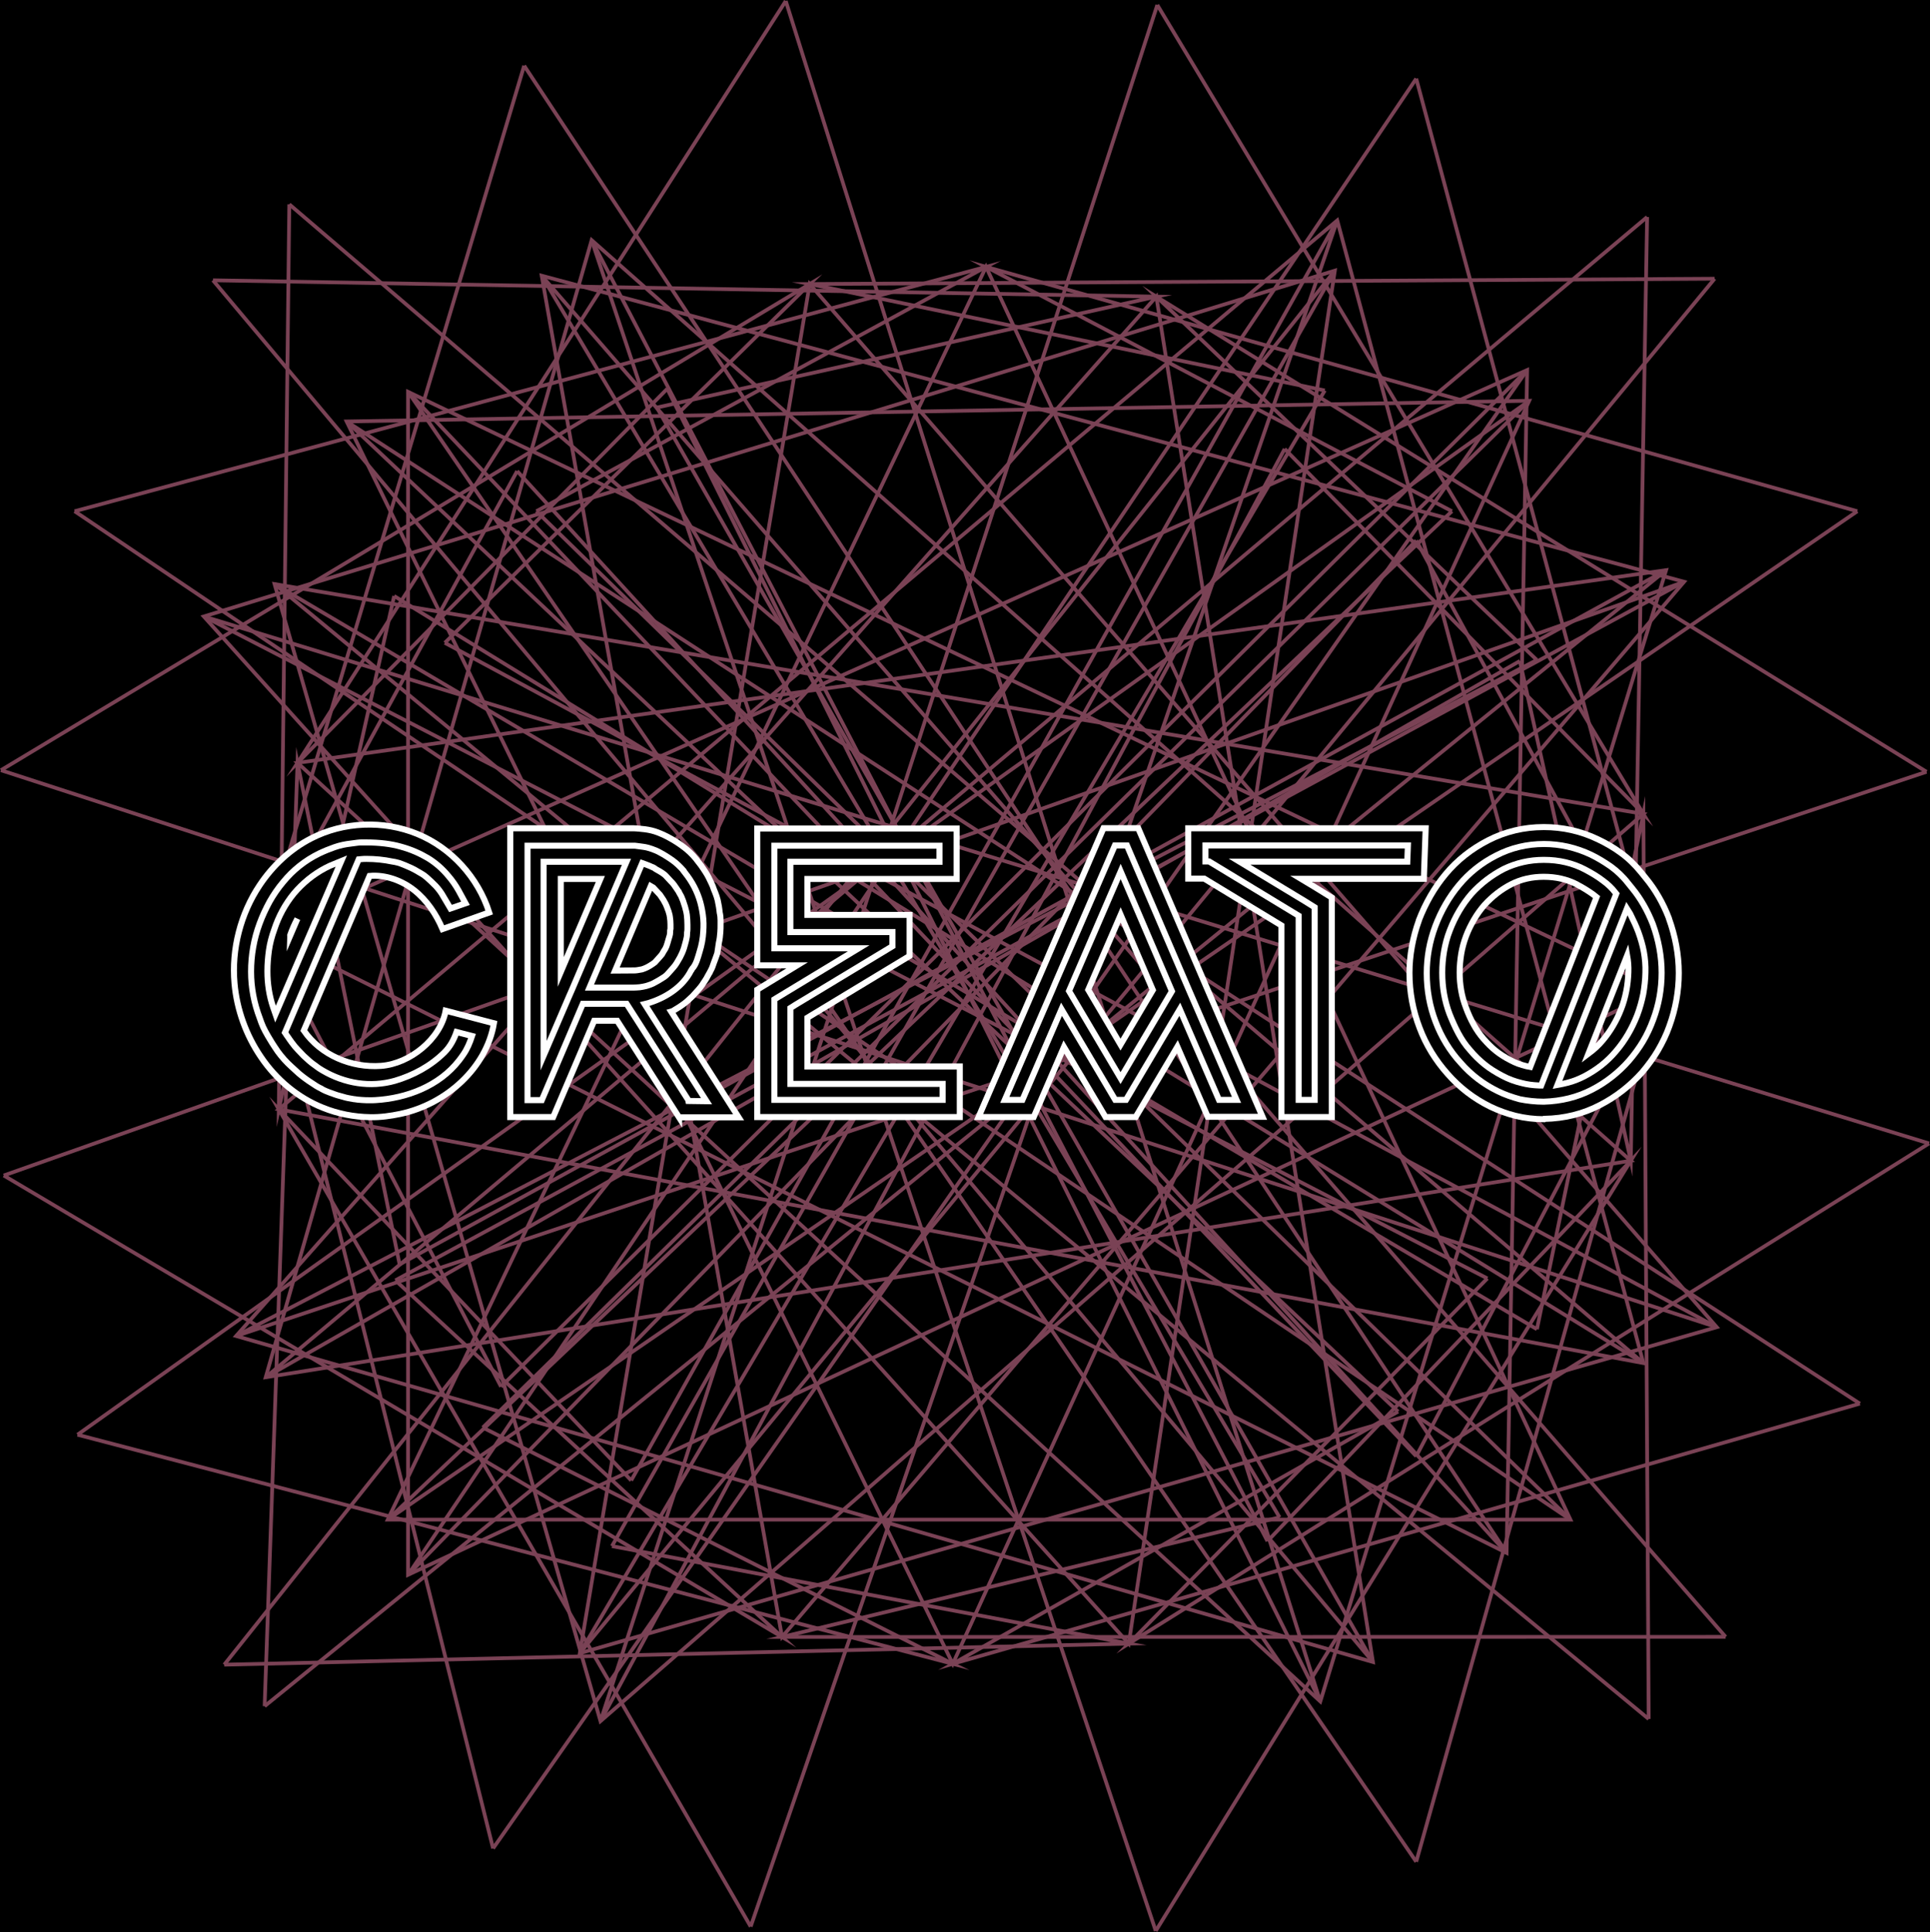 <?xml version="1.0" encoding="utf-8"?>
<!-- Generator: Adobe Illustrator 18.0.0, SVG Export Plug-In . SVG Version: 6.00 Build 0)  -->
<!DOCTYPE svg PUBLIC "-//W3C//DTD SVG 1.1//EN" "http://www.w3.org/Graphics/SVG/1.1/DTD/svg11.dtd">
<svg version="1.1" id="Слой_1" xmlns="http://www.w3.org/2000/svg" xmlns:xlink="http://www.w3.org/1999/xlink" x="0px" y="0px"
	 width="1595.8px" height="1597.1px" viewBox="-210.9 -136.6 1595.8 1597.1" enable-background="new -210.9 -136.6 1595.8 1597.1"
	 xml:space="preserve">
<rect x="-210.9" y="-136.6" width="1595.8" height="1597.1" fill="#808080" stroke="none"/>
<rect x="-208.2" y="-134.6" stroke="#000000" stroke-width="6" stroke-miterlimit="10" width="1592.7" height="1592.9"/>
<path fill="none" stroke="#000000" stroke-width="3" stroke-miterlimit="10" d="M-47.4,1119.6"/>
<path fill="none" stroke="#683E48" stroke-width="3.086" stroke-miterlimit="10" d="M-87.5,363.2"/>
<path fill="none" stroke="#683E48" stroke-width="3.086" stroke-miterlimit="10" d="M-87.5,363.2"/>
<path fill="none" stroke="#683E48" stroke-width="3.086" stroke-miterlimit="10" d="M151.3,1172.7"/>
<path fill="none" stroke="#683E48" stroke-width="3.086" stroke-miterlimit="10" d="M596,1238.5"/>
<path fill="none" stroke="#683E48" stroke-width="3.086" stroke-miterlimit="10" d="M7.6,653.5"/>
<path fill="none" stroke="#683E48" stroke-width="3.086" stroke-miterlimit="10" d="M203.4,1009.7"/>
<g>
	<g>
		<path fill="none" stroke="#7A4255" stroke-width="3.086" stroke-miterlimit="10" d="M-149.2,608.1"/>
		<path fill="none" stroke="#7A4255" stroke-width="3.086" stroke-miterlimit="10" d="M1319.8,600.6"/>
		<path fill="none" stroke="#7A4255" stroke-width="3.086" stroke-miterlimit="10" d="M-87.5,363.2"/>
		<path fill="none" stroke="#7A4255" stroke-width="3.086" stroke-miterlimit="10" d="M1270.3,363.2"/>
		<path fill="none" stroke="#7A4255" stroke-width="3.086" stroke-miterlimit="10" d="M1270.3,363.2"/>
		<path fill="none" stroke="#7A4255" stroke-width="3.086" stroke-miterlimit="10" d="M577.4,1116"/>
		<path fill="none" stroke="#7A4255" stroke-width="3.086" stroke-miterlimit="10" d="M-87.5,363.2"/>
	</g>
	<path fill="none" stroke="#7A4255" stroke-width="3.086" stroke-miterlimit="10" d="M585.3,84"/>
	<path fill="none" stroke="#7A4255" stroke-width="3.086" stroke-miterlimit="10" d="M1270.3,363.2"/>
	<path fill="none" stroke="#7A4255" stroke-width="2.057" stroke-miterlimit="10" d="M1270.3,355.8"/>
	<path fill="none" stroke="#7A4255" stroke-width="3.086" stroke-miterlimit="10" d="M232.6,286"/>
	<path fill="none" stroke="#7A4255" stroke-width="3.086" stroke-miterlimit="10" d="M989.6,286"/>
	<g>
		<polygon fill="none" stroke="#7A4255" stroke-width="3.086" stroke-miterlimit="10" points="604.4,1119.6 1087.6,1119.6 
			604.4,84 109.7,1119.6 		"/>
		<path fill="none" stroke="#7A4255" stroke-width="3.086" stroke-miterlimit="10" d="M1324.8,286L109.7,1119.6"/>
		<polyline fill="none" stroke="#7A4255" stroke-width="3.086" stroke-miterlimit="10" points="232.6,286 1087.6,1119.6 
			-149.2,286 		"/>
		<line fill="none" stroke="#7A4255" stroke-width="3.086" stroke-miterlimit="10" x1="109.7" y1="1119.6" x2="989.6" y2="286"/>
		<polyline fill="none" stroke="#7A4255" stroke-width="3.086" stroke-miterlimit="10" points="-149.2,286 604.4,84 232.6,286 		
			"/>
		<polyline fill="none" stroke="#7A4255" stroke-width="3.086" stroke-miterlimit="10" points="989.6,286 604.4,84 1324.8,286 		
			"/>
	</g>
	<g>
		<polygon fill="none" stroke="#7A4255" stroke-width="3.086" stroke-miterlimit="10" points="744.1,1093.7 1208.6,960.5 
			458.6,98.2 268.5,1230 		"/>
		<path fill="none" stroke="#7A4255" stroke-width="3.086" stroke-miterlimit="10" d="M1206.8,93.8L268.5,1230"/>
		<polyline fill="none" stroke="#7A4255" stroke-width="3.086" stroke-miterlimit="10" points="156.9,394.8 1208.6,960.5 
			-210.1,500.1 		"/>
		<line fill="none" stroke="#7A4255" stroke-width="3.086" stroke-miterlimit="10" x1="268.5" y1="1230" x2="884.5" y2="186.2"/>
		<polyline fill="none" stroke="#7A4255" stroke-width="3.086" stroke-miterlimit="10" points="-210.1,500.1 458.6,98.2 
			156.9,394.8 		"/>
		<polyline fill="none" stroke="#7A4255" stroke-width="3.086" stroke-miterlimit="10" points="884.5,186.2 458.6,98.2 
			1206.8,93.8 		"/>
	</g>
	<g>
		<polygon fill="none" stroke="#7A4255" stroke-width="3.086" stroke-miterlimit="10" points="459.8,1104.1 924.3,1237.3 
			745.2,108.6 -15.7,967.8 		"/>
		<path fill="none" stroke="#7A4255" stroke-width="3.086" stroke-miterlimit="10" d="M1382,501.4L-15.7,967.8"/>
		<polyline fill="none" stroke="#7A4255" stroke-width="3.086" stroke-miterlimit="10" points="332.2,200.3 924.3,1237.3 
			-34.8,95.1 		"/>
		<line fill="none" stroke="#7A4255" stroke-width="3.086" stroke-miterlimit="10" x1="-15.7" y1="967.8" x2="1059.8" y2="409"/>
		<polyline fill="none" stroke="#7A4255" stroke-width="3.086" stroke-miterlimit="10" points="-34.8,95.1 745.2,108.6 
			332.2,200.3 		"/>
		<polyline fill="none" stroke="#7A4255" stroke-width="3.086" stroke-miterlimit="10" points="1059.8,409 745.2,108.6 1382,501.4 
					"/>
	</g>
	<g>
		<polygon fill="none" stroke="#7A4255" stroke-width="3.086" stroke-miterlimit="10" points="558.9,203.4 75.7,211.8 
			576.9,1238.8 1053.5,194.7 		"/>
		<path fill="none" stroke="#7A4255" stroke-width="3.086" stroke-miterlimit="10" d="M-146.8,1049.4l1200.3-854.7"/>
		<polyline fill="none" stroke="#7A4255" stroke-width="3.086" stroke-miterlimit="10" points="945.1,1030.3 75.7,211.8 
			1326.9,1023.7 		"/>
		
			<line fill="none" stroke="#7A4255" stroke-width="3.086" stroke-miterlimit="10" x1="1053.5" y1="194.7" x2="188.3" y2="1043.5"/>
		<polyline fill="none" stroke="#7A4255" stroke-width="3.086" stroke-miterlimit="10" points="1326.9,1023.7 576.9,1238.8 
			945.1,1030.3 		"/>
		<polyline fill="none" stroke="#7A4255" stroke-width="3.086" stroke-miterlimit="10" points="188.3,1043.5 576.9,1238.8 
			-146.8,1049.4 		"/>
	</g>
	<g>
		<polygon fill="none" stroke="#7A4255" stroke-width="3.086" stroke-miterlimit="10" points="419.7,231.7 -42.4,373 722.4,1222.1 
			892.8,87.1 		"/>
		<path fill="none" stroke="#7A4255" stroke-width="3.086" stroke-miterlimit="10" d="M-25.5,1239.5L892.8,87.1"/>
		<polyline fill="none" stroke="#7A4255" stroke-width="3.086" stroke-miterlimit="10" points="1018.9,920.2 -42.4,373 
			1384.1,808.6 		"/>
		<line fill="none" stroke="#7A4255" stroke-width="3.086" stroke-miterlimit="10" x1="892.8" y1="87.1" x2="295.1" y2="1141.5"/>
		<polyline fill="none" stroke="#7A4255" stroke-width="3.086" stroke-miterlimit="10" points="1384.1,808.6 722.4,1222.1 
			1018.9,920.2 		"/>
		<polyline fill="none" stroke="#7A4255" stroke-width="3.086" stroke-miterlimit="10" points="295.1,1141.5 722.4,1222.1 
			-25.5,1239.5 		"/>
	</g>
	<g>
		<polygon fill="none" stroke="#7A4255" stroke-width="3.086" stroke-miterlimit="10" points="703.7,216.3 237,91.3 435.7,1216.6 
			1181.6,344.3 		"/>
		<path fill="none" stroke="#7A4255" stroke-width="3.086" stroke-miterlimit="10" d="M-207.8,835.1l1389.4-490.7"/>
		<polyline fill="none" stroke="#7A4255" stroke-width="3.086" stroke-miterlimit="10" points="847.1,1117.7 237,91.3 
			1215.9,1216.5 		"/>
		<line fill="none" stroke="#7A4255" stroke-width="3.086" stroke-miterlimit="10" x1="1181.6" y1="344.3" x2="116" y2="921.8"/>
		<polyline fill="none" stroke="#7A4255" stroke-width="3.086" stroke-miterlimit="10" points="1215.9,1216.5 435.7,1216.6 
			847.1,1117.7 		"/>
		<polyline fill="none" stroke="#7A4255" stroke-width="3.086" stroke-miterlimit="10" points="116,921.8 435.7,1216.6 
			-207.8,835.1 		"/>
	</g>
	<path fill="none" stroke="#7A4255" stroke-width="3.086" stroke-miterlimit="10" d="M216.7,252.8"/>
	<g>
		<polygon fill="none" stroke="#7A4255" stroke-width="3.086" stroke-miterlimit="10" points="1043.4,652.5 1051.8,169.3 8,634.4 
			1034.8,1147.1 		"/>
		<path fill="none" stroke="#7A4255" stroke-width="3.086" stroke-miterlimit="10" d="M222.5-82.3l812.3,1229.4"/>
		<polyline fill="none" stroke="#7A4255" stroke-width="3.086" stroke-miterlimit="10" points="203.4,1009.7 1051.8,169.3 
			196.8,1391.4 		"/>
		
			<line fill="none" stroke="#7A4255" stroke-width="3.086" stroke-miterlimit="10" x1="1034.8" y1="1147.1" x2="216.7" y2="252.8"/>
		<polyline fill="none" stroke="#7A4255" stroke-width="3.086" stroke-miterlimit="10" points="196.8,1391.4 8,634.4 203.4,1009.7 
					"/>
		<polyline fill="none" stroke="#7A4255" stroke-width="3.086" stroke-miterlimit="10" points="216.7,252.8 8,634.4 222.5,-82.3 		
			"/>
	</g>
	<g>
		<polygon fill="none" stroke="#7A4255" stroke-width="3.086" stroke-miterlimit="10" points="1019.9,512.4 894.8,45.6 19.6,780.4 
			1147.9,990.2 		"/>
		<path fill="none" stroke="#7A4255" stroke-width="3.086" stroke-miterlimit="10" d="M28.3,32.3l1119.7,957.9"/>
		<polyline fill="none" stroke="#7A4255" stroke-width="3.086" stroke-miterlimit="10" points="311,1087.2 894.8,45.6 409.8,1456 
					"/>
		<line fill="none" stroke="#7A4255" stroke-width="3.086" stroke-miterlimit="10" x1="1147.9" y1="990.2" x2="115" y2="356.1"/>
		<polyline fill="none" stroke="#7A4255" stroke-width="3.086" stroke-miterlimit="10" points="409.8,1456 19.6,780.4 311,1087.2 
					"/>
		<polyline fill="none" stroke="#7A4255" stroke-width="3.086" stroke-miterlimit="10" points="115,356.1 19.6,780.4 28.3,32.3 		
			"/>
	</g>
	<g>
		<polygon fill="none" stroke="#7A4255" stroke-width="3.086" stroke-miterlimit="10" points="1025.4,796.8 1166.7,334.7 35.1,494 
			880.8,1269.9 		"/>
		<path fill="none" stroke="#7A4255" stroke-width="3.086" stroke-miterlimit="10" d="M438.8-135.8l441.9,1405.7"/>
		<polyline fill="none" stroke="#7A4255" stroke-width="3.086" stroke-miterlimit="10" points="119.5,908.6 1166.7,334.7 
			7.9,1273.8 		"/>
		<line fill="none" stroke="#7A4255" stroke-width="3.086" stroke-miterlimit="10" x1="880.8" y1="1269.9" x2="340.8" y2="184.8"/>
		<polyline fill="none" stroke="#7A4255" stroke-width="3.086" stroke-miterlimit="10" points="7.9,1273.8 35.1,494 119.5,908.6 		
			"/>
		<polyline fill="none" stroke="#7A4255" stroke-width="3.086" stroke-miterlimit="10" points="340.8,184.8 35.1,494 438.8,-135.8 
					"/>
	</g>
	<g>
		<polygon fill="none" stroke="#7A4255" stroke-width="3.086" stroke-miterlimit="10" points="126.5,682 126.5,1165.2 1162.1,682 
			126.5,187.3 		"/>
		<path fill="none" stroke="#7A4255" stroke-width="3.086" stroke-miterlimit="10" d="M960.1,1402.4L126.5,187.3"/>
		<polyline fill="none" stroke="#7A4255" stroke-width="3.086" stroke-miterlimit="10" points="960.1,310.2 126.5,1165.2 
			960.1,-71.6 		"/>
		<line fill="none" stroke="#7A4255" stroke-width="3.086" stroke-miterlimit="10" x1="126.5" y1="187.3" x2="960.1" y2="1067.2"/>
		<polyline fill="none" stroke="#7A4255" stroke-width="3.086" stroke-miterlimit="10" points="960.1,-71.6 1162.1,682 
			960.1,310.2 		"/>
		<polyline fill="none" stroke="#7A4255" stroke-width="3.086" stroke-miterlimit="10" points="960.1,1067.2 1162.1,682 
			960.1,1402.4 		"/>
	</g>
	<g>
		<polygon fill="none" stroke="#7A4255" stroke-width="3.086" stroke-miterlimit="10" points="152.4,821.7 285.6,1286.2 
			1147.9,536.2 16.1,346.2 		"/>
		<path fill="none" stroke="#7A4255" stroke-width="3.086" stroke-miterlimit="10" d="M1152.3,1284.4L16.1,346.2"/>
		<polyline fill="none" stroke="#7A4255" stroke-width="3.086" stroke-miterlimit="10" points="851.3,234.5 285.6,1286.2 
			746,-132.5 		"/>
		<line fill="none" stroke="#7A4255" stroke-width="3.086" stroke-miterlimit="10" x1="16.1" y1="346.2" x2="1059.9" y2="962.2"/>
		<polyline fill="none" stroke="#7A4255" stroke-width="3.086" stroke-miterlimit="10" points="746,-132.5 1147.9,536.2 
			851.3,234.5 		"/>
		<polyline fill="none" stroke="#7A4255" stroke-width="3.086" stroke-miterlimit="10" points="1059.9,962.2 1147.9,536.2 
			1152.3,1284.4 		"/>
	</g>
	<g>
		<polygon fill="none" stroke="#7A4255" stroke-width="3.086" stroke-miterlimit="10" points="142,537.4 8.8,1001.9 1137.5,822.9 
			278.3,61.9 		"/>
		<path fill="none" stroke="#7A4255" stroke-width="3.086" stroke-miterlimit="10" d="M744.7,1459.6L278.3,61.9"/>
		<polyline fill="none" stroke="#7A4255" stroke-width="3.086" stroke-miterlimit="10" points="1045.8,409.8 8.8,1001.9 1151,42.8 
					"/>
		<line fill="none" stroke="#7A4255" stroke-width="3.086" stroke-miterlimit="10" x1="278.3" y1="61.9" x2="837.1" y2="1137.4"/>
		<polyline fill="none" stroke="#7A4255" stroke-width="3.086" stroke-miterlimit="10" points="1151,42.8 1137.5,822.9 
			1045.8,409.8 		"/>
		<polyline fill="none" stroke="#7A4255" stroke-width="3.086" stroke-miterlimit="10" points="837.1,1137.4 1137.5,822.9 
			744.7,1459.6 		"/>
	</g>
</g>
<g>
	<g id="XMLID_1_">
		<g>
			<path d="M1177.3,667.6c0,15-2.7,29.9-7.8,43.9c-2.5,7.2-5.8,13.8-9.5,20.2c-3.7,6.3-8.2,12.3-13,18c-9.8,11-21.5,20.2-34.7,27
				c-13.9,7.3-29.4,11.2-46.2,11.5l-0.3,0.3c-8,0-16-1-23.4-2.8c-7.2-1.8-14.2-4.3-21.2-7.7c-13.5-6.7-25.2-15.7-35-26.9
				c-10-11.2-17.9-24-23.2-38.1c-5.5-14.2-8.4-29.5-8.4-45.4c0-14.5,2.7-29.2,7.8-43.4v-0.2c5.5-14.2,12.8-27,22-38
				c9.5-11.5,21.4-20.9,35.2-28c14.2-7.3,29.7-11,46.1-11c15.5,0,30.7,3.3,44.9,10.2c6.7,3.2,13,6.8,18.9,11.2
				c6.2,4.5,11.8,10,16.8,16.2l3.8,4.7c7.7,9.3,14.2,20.5,19,33v0.2C1174.5,637.2,1177.3,652.4,1177.3,667.6z M1155.9,706.5
				c4.7-12.3,7-25.5,7-38.9c0-13.5-2.5-27-7.3-40.2c-4.3-11.2-10-21-16.7-29.2l-3.8-4.7c-4.2-5.3-9-9.9-14.2-13.7
				c-5.2-3.7-10.7-7-16.5-9.8c-12.3-5.8-25.4-8.8-38.7-8.8c-14.2,0-27.4,3.2-39.6,9.5c-12.2,6.2-22.5,14.5-30.7,24.4
				c-8.2,9.8-14.9,21.4-19.7,34.2c-4.7,12.5-7,25.5-7,38.6c0,14.2,2.5,27.7,7.3,40.2c4.7,12.5,11.7,24,20.7,33.9
				c8.5,9.9,18.9,17.7,30.7,23.5c5.8,2.8,12.2,5,18.3,6.7c6,1.2,12.7,2,19.7,2c14.5-0.3,27.9-3.7,39.9-9.9c11.7-6,22-14.2,30.5-23.9
				c4.3-5,8.2-10.3,11.5-15.8C1150.8,719,1153.6,712.8,1155.9,706.5z"/>
			<path d="M1163,667.6c0,13.4-2.3,26.5-7,38.9c-2.3,6.3-5.2,12.5-8.5,18c-3.3,5.5-7.2,10.8-11.5,15.8c-8.5,9.7-18.9,17.9-30.5,23.9
				c-12,6.2-25.4,9.5-39.9,9.9c-7,0-13.7-0.8-19.7-2c-6.2-1.7-12.5-3.8-18.3-6.7c-11.9-5.8-22.2-13.7-30.7-23.5
				c-9-9.8-16-21.4-20.7-33.9c-4.8-12.5-7.3-26-7.3-40.2c0-13,2.3-26,7-38.6c4.8-12.8,11.5-24.4,19.7-34.2
				c8.2-9.9,18.5-18.2,30.7-24.4c12.2-6.3,25.4-9.5,39.6-9.5c13.3,0,26.4,3,38.7,8.8c5.8,2.8,11.3,6.2,16.5,9.8
				c5.2,3.8,10,8.3,14.2,13.7l3.8,4.7c6.7,8.2,12.3,18,16.7,29.2C1160.5,640.6,1163,654.1,1163,667.6z M1149.6,667.4
				c0.2-5.8-0.3-11.7-1.3-17.2c-1-5.5-2.7-11.2-4.7-16.7c-1.7-4.5-3.7-8.8-5.8-13c-0.2-0.5-0.5-1.2-0.8-1.7l-2.7-4.3l-57.4,145.7
				l4.3-0.8c1.5-0.3,2.8-0.7,4.2-1c4.7-1.2,9.2-3,13.5-5.2c10-5.2,18.9-12,26.2-20.7c7.5-8.7,13.3-18.7,17.7-29.9
				c2.2-5.8,3.8-11.7,5-17.5C1148.8,679.3,1149.4,673.3,1149.6,667.4z M1125.4,602.2l-0.8-1c-2.8-3.7-6.3-7-10.2-9.8
				c-4.5-3.5-9.7-6.5-14.8-9.2c-10-5.3-21.5-8-34.1-8c-11.8,0-22.9,2.7-33,7.5c-10,5.2-19,12-26.7,20.5
				c-7.5,8.7-13.5,18.8-17.9,30.2c-2.3,5.8-3.8,11.7-4.8,17.4c-1,5.8-1.5,11.7-1.5,17.7c0,12,2,23.4,6,34c2.2,5.5,4.5,10.8,7.3,16
				c2.7,5,5.8,9.7,9.7,14c3.7,4.5,7.9,8.5,12,11.8c4.3,3.5,9.2,6.5,14.7,9.4c5,2.7,10.5,4.7,16,6c4.5,1.2,9.3,1.8,14.4,2h1.7
				L1125.4,602.2z"/>
			<path d="M1148.3,650.3c1,5.5,1.5,11.3,1.3,17.2c-0.2,5.8-0.8,11.8-1.8,17.7c-1.2,5.8-2.8,11.7-5,17.5
				c-4.3,11.2-10.2,21.2-17.7,29.9c-7.3,8.7-16.2,15.5-26.2,20.7c-4.3,2.2-8.8,4-13.5,5.2c-1.3,0.3-2.7,0.7-4.2,1l-4.3,0.8
				l57.4-145.7l2.7,4.3c0.3,0.5,0.7,1.2,0.8,1.7c2.2,4.2,4.2,8.5,5.8,13C1145.6,639.1,1147.3,644.8,1148.3,650.3z M1135.6,667.1
				c0.2-4.8-0.2-9.3-1-13.8l-32,81.1c4.3-3.2,8.3-6.8,11.8-11c6.3-7.5,11.5-16.2,15.2-25.9c2-5,3.3-10,4.3-15
				C1134.9,677.5,1135.4,672.3,1135.6,667.1z"/>
			<path d="M1124.6,601.2l0.8,1l-62.1,158.5h-1.7c-5-0.2-9.8-0.8-14.4-2c-5.5-1.3-11-3.3-16-6c-5.5-2.8-10.3-5.8-14.7-9.4
				c-4.2-3.3-8.3-7.3-12-11.8c-3.8-4.3-7-9-9.7-14c-2.8-5.2-5.2-10.5-7.3-16c-4-10.7-6-22-6-34c0-6,0.5-11.8,1.5-17.7
				c1-5.7,2.5-11.5,4.8-17.4c4.3-11.4,10.3-21.5,17.9-30.2c7.7-8.5,16.7-15.4,26.7-20.5c10.2-4.8,21.2-7.5,33-7.5
				c12.5,0,24,2.7,34.1,8c5.2,2.7,10.3,5.7,14.8,9.2C1118.2,594.2,1121.7,597.5,1124.6,601.2z M1054.3,745.5l54.9-140.5
				c-1-0.8-2.2-1.7-3.2-2.5c-4-2.8-8.3-5.5-12.8-7.8l-0.2-0.2c-8.2-4.2-17.4-6.3-27.5-6.3c-9.7,0-18.5,2-26.5,6
				c-8.5,4.3-16,10.2-22.5,17.3c-3.2,3.7-6.1,7.7-8.6,12c-2.5,4.3-4.8,8.9-6.6,13.7c-1.8,4.8-3.2,9.9-4,14.7
				c-0.8,5-1.3,10.2-1.3,15.4c0,10.2,1.7,20,5.2,29c1.8,5,4,9.8,6.5,14.3c2.3,4.2,5,8,8,11.5l0.2,0.2c3.2,3.7,6.5,7,10,9.8
				c3.5,2.8,7.7,5.5,12.3,7.8c4,2.2,8.3,3.7,12.8,4.8C1052.1,745,1053.1,745.4,1054.3,745.5z"/>
			<path d="M967.9,548.1l-1.5,41.7H864.9l11,6.7l14.3,8.8v181.4h-41.7V628.4l-63.8-38.7h-13.2v-41.5H967.9z M952.7,575.7l0.5-13.3
				H785.8v13.2h3l74.1,44.9v152.2h13.2V613.4l-7.5-4.7l-54.6-33H952.7z"/>
			<polygon points="953.2,562.3 952.7,575.7 814,575.7 868.6,608.7 876.1,613.4 876.1,772.6 862.9,772.6 862.9,620.4 788.8,575.5 
				785.8,575.5 785.8,562.3 			"/>
			<path d="M785.1,675.8L833,786.6h-45.4l-25-57.9l-34.6,58.1h-24.9l-34.4-57.9l-25,57.9h-45.6l47.9-110.6l2.7-6.2l52.7-122h28.7
				L785.1,675.8z M811.5,772.6l-39.4-91l-51.2-119.3h-10l-49.1,113.3l-2.7,6.2l-39.2,90.8h14.5l32.4-74.9l44.4,74.9h8.8l44.6-74.9
				l32.4,74.9H811.5z"/>
			<path d="M772.1,681.6l39.4,91H797l-32.4-74.9l-44.6,74.9h-8.8l-44.4-74.9l-32.4,74.9h-14.5l39.2-90.8l2.7-6.2l49.1-113.3h10
				L772.1,681.6z M758.1,682.8l-42.4-99L673,682.6l42.6,71.9L758.1,682.8z"/>
			<path d="M715.7,583.8l42.4,99l-42.5,71.8L673,682.6L715.7,583.8z M742.3,681.8l-26.5-62.1l-26.9,61.9l26.7,45.2L742.3,681.8z"/>
			<path d="M582.7,745v41.7H415.2V681.5l33-20h-33V548.3h164.9V590H456.7v29.7h84.4v33.9l-84.4,51.1V745H582.7z M568.5,772.6v-13.2
				h-126v-62.7l4.2-2.5l80.3-48.6v-11.7h-84.4v-58.1h123.3v-13.4H429.4v84.8h69.8l-69.8,42.2v83.1H568.5z"/>
			<polygon points="568.5,759.4 568.5,772.6 429.4,772.6 429.4,689.5 499.1,647.3 429.4,647.3 429.4,562.5 565.9,562.5 565.9,575.8 
				442.6,575.8 442.6,633.9 527,633.9 527,645.6 446.7,694.1 442.6,696.7 442.6,759.4 			"/>
			<path d="M344.1,699.8l55.7,87.3h-49.2l-51.2-79.9h-19l-33.9,79.6h-35.5V548.1h101.8c1.7,0,3.2,0.2,4.7,0.3l4.8,0.5
				c3.8,0.5,7.3,1.3,10.9,2.7c2.7,1,5.5,2.3,8.2,3.7l0.3,0.2c4.3,2.3,8.3,4.8,11.9,7.5c4.2,3,7.8,6.5,11.3,10.7l0.3,0.5
				c1.2,1.5,2.3,3,3.5,4.5c1.3,1.8,2.5,3.7,3.7,5.5c1.8,2.8,3.3,5.7,4.5,8.4c0.5,1,1,2.2,1.5,3.3c0.3,1,0.7,1.8,1,2.8
				c0.8,1.8,1.5,3.7,2.2,5.7c0.7,2,1.2,4.2,1.5,6.2c0.3,1.7,0.7,3.3,0.8,4.8l0.3,2.5c0.5,2,0.7,4.2,0.7,6.3v3.5c0,2,0,4.2-0.2,6.3
				c-0.2,2.8-0.5,5.8-1.2,8.7l-1.3,8.7l-1.7,4.8l-1.2,3.2c-0.7,2-1.3,4-2.3,5.8c-0.2,0.5-0.5,0.8-0.7,1.3l-0.3,0.8l-0.2,0.2
				c-0.5,1-1.2,2.2-1.8,3.2l-0.8,1.5l-0.2,0.3c-0.7,1.2-1.5,2.3-2.3,3.5c-1.3,2.2-2.8,4-4.3,5.7l-4.7,5.2l-4.3,4
				c-2,1.8-4.2,3.3-6.4,4.8l-5.2,3.2C345.8,699,344.4,699.7,344.1,699.8z M373.5,773.4l-51.2-80.3l3.2-0.8c0.5-0.2,1-0.3,1.5-0.5
				c13.7-4.5,27-13.2,33.7-26.4l0.2-0.3l0.2-0.2c0.2-0.5,0.3-0.8,0.5-1c3.3-3.3,4.8-9.8,6.2-14.2c1.7-5.3,2.7-10.9,3-16.4
				c0.2-2.3,0.2-4.7,0.2-7c-0.2-4.7-0.8-9.3-1.8-13.9c-2-9.2-6-17.7-11.5-25.2c-1-1.3-2-2.7-3.2-4.2V583c-2.8-3.2-5.8-6-9-8.4
				c-3.2-2.3-6.7-4.5-10.4-6.5c-2.2-1.2-4.5-2.2-6.8-3c-2.3-0.8-4.8-1.5-7.3-1.8l-5.2-0.7c-0.8-0.2-1.8-0.2-2.7-0.2h-87.6v210.3
				h11.8l33.9-79.6h36.2l50.9,79.4l0.3,0.7L373.5,773.4z"/>
			<path d="M322.2,693.1l51.2,80.3l-15-0.2l-0.3-0.7l-50.9-79.4H271l-33.9,79.6h-11.8V562.5h87.6c0.8,0,1.8,0,2.7,0.2l5.2,0.7
				c2.5,0.3,5,1,7.3,1.8c2.3,0.8,4.7,1.8,6.8,3c3.7,2,7.2,4.2,10.4,6.5c3.2,2.3,6.2,5.2,9,8.4v0.2c1.2,1.5,2.2,2.8,3.2,4.2
				c5.5,7.5,9.5,16,11.5,25.2c1,4.5,1.7,9.2,1.8,13.9c0,2.3,0,4.7-0.2,7c-0.3,5.5-1.3,11-3,16.4c-1.3,4.3-2.8,10.8-6.2,14.2
				c-0.2,0.2-0.3,0.5-0.5,1l-0.2,0.2l-0.2,0.3c-6.7,13.2-20,21.9-33.7,26.4c-0.5,0.2-1,0.3-1.5,0.5L322.2,693.1z M357.8,631.4v-3.7
				c0-2.8-0.2-5.7-0.5-8.3c-0.3-1.7-0.5-3.2-1-4.7c-0.3-1.5-0.8-2.8-1.3-4.3l-0.8-2.5l-1.5-3.7l-1.8-3.2v-0.2
				c-0.2-0.5-0.3-0.8-0.7-1c-0.5-0.7-0.8-1.3-1.3-2c-0.8-1.2-1.5-2.2-2.3-3.3c-0.7-1-1.5-1.8-2.5-2.8l-3.7-4c-1-1.2-2.2-2-3.3-2.8
				c-1.5-1-3.2-2-4.7-2.8c-0.7-0.3-1.3-0.8-1.8-1.2c-0.5-0.3-0.8-0.5-1.2-0.7h-0.2c-2.2-1-4-1.8-6-2.5c-0.3-0.2-0.7-0.2-0.8-0.3
				l-2-0.7l-43.7,103.1h36.2c1.8,0,3.7-0.2,5.3-0.3c1.8-0.3,3.5-0.5,5.3-1c2.8-0.8,5.5-1.8,7.8-3.2l2.7-1.5c1.5-1,3-1.8,4.5-2.8
				c1.2-0.8,2.3-1.8,3.3-3l4-4.5c1.2-1.3,2.2-2.7,3-4c1-1.5,1.8-3.2,2.8-4.8c1.2-2.2,2.3-4.7,3.2-7.5c0.7-2.2,1.2-4.3,1.8-6.5
				c0.5-1.8,0.8-3.8,0.8-5.8v-0.2v-0.3C357.6,633.2,357.8,632.2,357.8,631.4z M261.8,682.1l45.2-106.3h-68.4V736l20.7-48.2
				L261.8,682.1z"/>
			<path d="M357.8,627.7v3.7c0,0.8-0.2,1.8-0.3,2.8v0.3v0.2c0,2-0.3,4-0.8,5.8c-0.7,2.2-1.2,4.3-1.8,6.5c-0.8,2.8-2,5.3-3.2,7.5
				c-1,1.7-1.8,3.3-2.8,4.8c-0.8,1.3-1.8,2.7-3,4l-4,4.5c-1,1.2-2.2,2.2-3.3,3c-1.5,1-3,1.8-4.5,2.8l-2.7,1.5
				c-2.3,1.3-5,2.3-7.8,3.2c-1.8,0.5-3.5,0.7-5.3,1c-1.7,0.2-3.5,0.3-5.3,0.3h-36.2l43.7-103.1l2,0.7c0.2,0.2,0.5,0.2,0.8,0.3
				c2,0.7,3.8,1.5,6,2.5h0.2c0.3,0.2,0.7,0.3,1.2,0.7c0.5,0.3,1.2,0.8,1.8,1.2c1.5,0.8,3.2,1.8,4.7,2.8c1.2,0.8,2.3,1.7,3.3,2.8
				l3.7,4c1,1,1.8,1.8,2.5,2.8c0.8,1.2,1.5,2.2,2.3,3.3c0.5,0.7,0.8,1.3,1.3,2c0.3,0.2,0.5,0.5,0.7,1v0.2l1.8,3.2l1.5,3.7l0.8,2.5
				c0.5,1.5,1,2.8,1.3,4.3c0.5,1.5,0.7,3,1,4.7C357.6,622.1,357.8,624.9,357.8,627.7z M343.6,631.2v-3.5c0-2.2-0.2-4.2-0.5-6.2
				c-0.2-1.2-0.3-2.2-0.7-3.2c-0.3-1-0.5-2-1-3l-0.8-2.2l-1-2.3l-1.8-3.3c-0.3-0.5-0.8-1.2-1.2-1.8c-0.5-0.8-1.2-1.7-1.7-2.5
				c-0.3-0.3-0.7-0.8-1.2-1.3l-4.2-4.5c-0.2-0.2-0.2-0.2-0.2-0.2c-0.7-0.3-1.3-0.8-2-1.2l-29.5,69.8l14.9-0.2c1.2,0,2.3,0,3.3-0.2
				c1.3-0.2,2.7-0.5,4-0.7c1.5-0.5,2.8-1,4.2-1.7l2.3-1.3c1.3-0.8,2.7-1.7,4-2.7l0.3-0.3l4.2-4.7c0.8-0.8,1.2-1.5,1.5-1.8
				c0.8-1.5,1.7-3,2.7-4.5c0.7-1.3,1.3-2.8,1.8-4.7c0.5-2,1.2-4,1.7-5.8c0.3-1,0.5-2,0.5-3.2v-1.2L343.6,631.2z"/>
			<path d="M343.6,627.7v3.5l-0.3,1.7v1.2c0,1.2-0.2,2.2-0.5,3.2c-0.5,1.8-1.2,3.8-1.7,5.8c-0.5,1.8-1.2,3.3-1.8,4.7
				c-1,1.5-1.8,3-2.7,4.5c-0.3,0.3-0.7,1-1.5,1.8l-4.2,4.7l-0.3,0.3c-1.3,1-2.7,1.8-4,2.7l-2.3,1.3c-1.3,0.7-2.7,1.2-4.2,1.7
				c-1.3,0.2-2.7,0.5-4,0.7c-1,0.2-2.2,0.2-3.3,0.2l-14.9,0.2l29.5-69.8c0.7,0.3,1.3,0.8,2,1.2c0,0,0,0,0.2,0.2l4.2,4.5
				c0.5,0.5,0.8,1,1.2,1.3c0.5,0.8,1.2,1.7,1.7,2.5c0.3,0.7,0.8,1.3,1.2,1.8l1.8,3.3l1,2.3l0.8,2.2c0.5,1,0.7,2,1,3
				c0.3,1,0.5,2,0.7,3.2C343.4,623.6,343.6,625.6,343.6,627.7z"/>
			<path d="M307.1,575.8l-45.2,106.3l-2.5,5.7L238.6,736V575.8H307.1z M252.8,666.8l32.7-76.8h-32.7V666.8z"/>
			<polygon points="285.5,590 252.8,666.8 252.8,590 			"/>
			<path d="M157.7,699c13.7,3.5,26.4,6.9,39.9,10.4c-6.2,36.9-39.4,66.8-77.3,74.9c-8.2,1.7-16.7,2.8-25.2,2.7
				c-13.3-0.2-26.7-2.8-39-7.8c-20.9-8.3-38.7-23.4-51.2-41.9c-12.3-18-20-39.2-21.9-60.9c-2.5-28.4,5-57.6,20.9-81.3
				c10.7-16,25.2-29.7,42.4-38.5c26.9-13.9,59.9-15.2,87.9-3.7c28,11.5,50.2,36,59.4,64.9c-12.9,4.5-25.7,9.2-38.6,13.7
				c-5.2-12.2-12.9-23.7-23.2-31.9c-10.3-8.2-23.9-13.2-37.1-12c-18.2,42.5-36.2,85.3-54.4,127.8c14,20.4,39.4,31,63.9,29.2
				C128.2,742.7,153.4,722.4,157.7,699z M179.4,719.7l-12.8-3.3c-2.2,6.3-5.3,12.2-10,16.8c-11.3,11.3-25.7,19-40.9,23.5
				c-20.5,5.8-41.7,2.2-59.9-8.5c-2-1.2-3.8-2.3-5.3-3.5l-0.2-0.2c-2-1.3-3.8-2.7-5.5-4.2c-1.7-1.5-3.2-3-4.7-4.3
				c-1.5-1.5-2.8-3-4.3-4.5l-0.2-0.2c-1.5-1.5-3.3-3.7-5.2-6.2c-1.2-1.3-2.2-3-3.3-4.7c-0.7-0.8-1.2-1.7-1.7-2.5l-0.7-1l61.1-143.5
				l2-0.2c1.5-0.2,3-0.2,4.5-0.2c7,0,14.2,0.7,21.4,2.2c1.3,0.2,2.7,0.5,4,0.8c1.2,0.2,2.3,0.7,3.7,1.2c1.8,0.7,3.7,1.3,5.3,2.2
				c1.7,0.7,3.5,1.5,5.3,2.5c1.7,1,3.5,2,5.2,3c1.5,0.8,3.2,2,4.7,3.3c2.7,2.3,5.2,4.8,7.7,7.3c2.3,2.5,4.5,5.3,6.3,8.7l5.8,9.8
				l12.4-4.3l-5.8-10.7c-2.3-4.2-5-8-8.2-11.7c-5.2-6.2-10.8-11-17-14.9c-6.3-3.8-13.8-7.2-22.4-9.5c-8-2.3-17.7-3.5-28.7-3.5h-3.3
				c-1.3,0-2.7,0-3.8,0.2l-5.3,0.7c-4.7,0.5-9.3,1.5-13.7,3c-4.3,1.5-8.5,3.2-12.7,5.2c-11.8,5.8-21.9,13.8-29.9,23.7
				c-4.2,5-8,10.5-11.2,16.2c-3.2,5.7-6,11.9-8.3,18.2c-4.7,12.7-7,26-7,39.6c0,13.3,2.5,26.2,7.2,38.5c0.8,2.5,1.8,5,2.8,7.3
				c1.2,2.5,2.5,5,4,7.5l3.5,5.8c1.3,2.2,3,4.5,4.5,6.8c1.7,2.3,3.5,4.7,5.5,6.8c1.8,2,3.8,4,5.8,5.8l6,5.5c1.8,1.5,3.7,3,5.3,4.2
				c1.7,1.3,3.5,2.5,5.5,3.8c1.3,0.8,2.5,1.7,3.8,2.5c1.3,0.8,2.8,1.7,4.3,2.3l0.2,0.2c2.3,1.3,4.8,2.3,7.5,3.3h0.2
				c1.7,0.7,3.3,1.3,5,1.8c1.5,0.5,3.2,0.8,4.7,1.3c1.5,0.5,3.2,0.8,4.7,1.2s3,0.5,4.5,0.8h0.2c2,0.3,4.2,0.5,6.5,0.7
				c2.2,0.2,4.5,0.2,6.7,0.2c1.5,0,2.8,0,4.3-0.2c26-1.5,52.7-11.7,69.1-32.7c1.2-1.5,2.3-3.2,3.5-4.8
				C175.4,730.5,177.6,725.2,179.4,719.7z"/>
			<path d="M166.5,716.3l12.8,3.3c-1.8,5.5-4,10.8-7.3,15.5c-1.2,1.7-2.3,3.3-3.5,4.8c-16.4,21-43.1,31.2-69.1,32.7
				c-1.5,0.2-2.8,0.2-4.3,0.2c-2.2,0-4.5,0-6.7-0.2c-2.3-0.2-4.5-0.3-6.5-0.7h-0.2c-1.5-0.3-3-0.5-4.5-0.8s-3.2-0.7-4.7-1.2
				c-1.5-0.5-3.2-0.8-4.7-1.3c-1.7-0.5-3.3-1.2-5-1.8h-0.2c-2.7-1-5.2-2-7.5-3.3l-0.2-0.2c-1.5-0.7-3-1.5-4.3-2.3
				c-1.3-0.8-2.5-1.7-3.8-2.5c-2-1.3-3.8-2.5-5.5-3.8c-1.7-1.2-3.5-2.7-5.3-4.2l-6-5.5c-2-1.8-4-3.8-5.8-5.8c-2-2.2-3.8-4.5-5.5-6.8
				c-1.5-2.3-3.2-4.7-4.5-6.8l-3.5-5.8c-1.5-2.5-2.8-5-4-7.5c-1-2.3-2-4.8-2.8-7.3c-4.7-12.3-7.2-25.2-7.2-38.5
				c0-13.5,2.3-26.9,7-39.6c2.3-6.3,5.2-12.5,8.3-18.2c3.2-5.7,7-11.2,11.2-16.2c8-9.8,18-17.9,29.9-23.7c4.2-2,8.4-3.7,12.7-5.2
				c4.3-1.5,9-2.5,13.7-3l5.3-0.7c1.2-0.2,2.5-0.2,3.8-0.2h3.3c11,0,20.7,1.2,28.7,3.5c8.5,2.3,16,5.7,22.4,9.5
				c6.2,3.8,11.9,8.7,17,14.9c3.2,3.7,5.8,7.5,8.2,11.7l5.8,10.7l-12.4,4.3l-5.8-9.8c-1.8-3.3-4-6.2-6.3-8.7c-2.5-2.5-5-5-7.7-7.3
				c-1.5-1.3-3.2-2.5-4.7-3.3c-1.7-1-3.5-2-5.2-3c-1.8-1-3.7-1.8-5.3-2.5c-1.7-0.8-3.5-1.5-5.3-2.2c-1.3-0.5-2.5-1-3.7-1.2
				c-1.3-0.3-2.7-0.7-4-0.8c-7.2-1.5-14.3-2.2-21.4-2.2c-1.5,0-3,0-4.5,0.2l-2,0.2L24.7,717l0.7,1c0.5,0.8,1,1.7,1.7,2.5
				c1.2,1.7,2.2,3.3,3.3,4.7c1.8,2.5,3.7,4.7,5.2,6.2l0.2,0.2c1.5,1.5,2.8,3,4.3,4.5c1.5,1.3,3,2.8,4.7,4.3c1.7,1.5,3.5,2.8,5.5,4.2
				l0.2,0.2c1.5,1.2,3.3,2.3,5.3,3.5c18.2,10.7,39.4,14.3,59.9,8.5c15.2-4.5,29.5-12.2,40.9-23.5
				C161.2,728.5,164.4,722.7,166.5,716.3z M16.9,701.8l54.4-126.5l-5.5,2.2c-2.7,1-5.2,2.2-7.7,3.5c-10,5.3-18.7,12.5-25.9,21
				c-7.2,8.8-12.7,18.9-16.3,30c-2,5.5-3.5,11.2-4.3,16.8c-0.8,5.7-1.3,11.5-1.3,17.4c0,10.3,1.5,20.3,4.7,29.7L16.9,701.8z"/>
			<path d="M71.3,575.3L16.9,701.8l-2-5.8c-3.2-9.3-4.7-19.4-4.7-29.7c0-5.8,0.5-11.7,1.3-17.4c0.8-5.7,2.3-11.3,4.3-16.8
				c3.7-11.2,9.2-21.2,16.3-30c7.2-8.5,15.9-15.7,25.9-21c2.5-1.3,5-2.5,7.7-3.5L71.3,575.3z M28.7,637.6l6.3-14.7
				c-2.3,4.3-4.3,8.8-6,13.7C29,636.6,28.7,637.4,28.7,637.6z"/>
		</g>
		<g>
			<path fill="none" stroke="#FFFFFF" stroke-width="5" stroke-miterlimit="10" d="M95.1,786.9c-13.3-0.2-26.7-2.8-39-7.8
				c-20.9-8.3-38.7-23.4-51.2-41.9c-12.3-18-20-39.2-21.9-60.9c-2.5-28.4,5-57.6,20.9-81.3c10.7-16,25.2-29.7,42.4-38.5
				c26.9-13.9,59.9-15.2,87.9-3.7c28,11.5,50.2,36,59.4,64.9c-12.9,4.5-25.7,9.2-38.6,13.7c-5.2-12.2-12.9-23.7-23.2-31.9
				c-10.3-8.2-23.9-13.2-37.1-12c-18.2,42.5-36.2,85.3-54.4,127.8c14,20.4,39.4,31,63.9,29.2c23.9-1.8,49.1-22.2,53.4-45.6
				c13.7,3.5,26.4,6.9,39.9,10.4c-6.2,36.9-39.4,66.8-77.3,74.9C112.1,785.9,103.6,787.1,95.1,786.9z"/>
			<path fill="none" stroke="#FFFFFF" stroke-width="5" stroke-miterlimit="10" d="M35,622.9c-2.3,4.3-4.3,8.8-6,13.7
				c0,0-0.3,0.8-0.3,1L35,622.9z"/>
			<path fill="none" stroke="#FFFFFF" stroke-width="5" stroke-miterlimit="10" d="M95.1,772.9c-2.2,0-4.5,0-6.7-0.2
				c-2.3-0.2-4.5-0.3-6.5-0.7h-0.2c-1.5-0.3-3-0.5-4.5-0.8s-3.2-0.7-4.7-1.2c-1.5-0.5-3.2-0.8-4.7-1.3c-1.7-0.5-3.3-1.2-5-1.8h-0.2
				c-2.7-1-5.2-2-7.5-3.3l-0.2-0.2c-1.5-0.7-3-1.5-4.3-2.3c-1.3-0.8-2.5-1.7-3.8-2.5c-2-1.3-3.8-2.5-5.5-3.8
				c-1.7-1.2-3.5-2.7-5.3-4.2l-6-5.5c-2-1.8-4-3.8-5.8-5.8c-2-2.2-3.8-4.5-5.5-6.8c-1.5-2.3-3.2-4.7-4.5-6.8l-3.5-5.8
				c-1.5-2.5-2.8-5-4-7.5c-1-2.3-2-4.8-2.8-7.3c-4.7-12.3-7.2-25.2-7.2-38.5c0-13.5,2.3-26.9,7-39.6c2.3-6.3,5.2-12.5,8.3-18.2
				c3.2-5.7,7-11.2,11.2-16.2c8-9.8,18-17.9,29.9-23.7c4.2-2,8.4-3.7,12.7-5.2c4.3-1.5,9-2.5,13.7-3l5.3-0.7
				c1.2-0.2,2.5-0.2,3.8-0.2h3.3c11,0,20.7,1.2,28.7,3.5c8.5,2.3,16,5.7,22.4,9.5c6.2,3.8,11.9,8.7,17,14.9
				c3.2,3.7,5.8,7.5,8.2,11.7l5.8,10.7l-12.4,4.3l-5.8-9.8c-1.8-3.3-4-6.2-6.3-8.7c-2.5-2.5-5-5-7.7-7.3c-1.5-1.3-3.2-2.5-4.7-3.3
				c-1.7-1-3.5-2-5.2-3c-1.8-1-3.7-1.8-5.3-2.5c-1.7-0.8-3.5-1.5-5.3-2.2c-1.3-0.5-2.5-1-3.7-1.2c-1.3-0.3-2.7-0.7-4-0.8
				c-7.2-1.5-14.3-2.2-21.4-2.2c-1.5,0-3,0-4.5,0.2l-2,0.2L24.7,717l0.7,1c0.5,0.8,1,1.7,1.7,2.5c1.2,1.7,2.2,3.3,3.3,4.7
				c1.8,2.5,3.7,4.7,5.2,6.2l0.2,0.2c1.5,1.5,2.8,3,4.3,4.5c1.5,1.3,3,2.8,4.7,4.3c1.7,1.5,3.5,2.8,5.5,4.2l0.2,0.2
				c1.5,1.2,3.3,2.3,5.3,3.5c18.2,10.7,39.4,14.3,59.9,8.5c15.2-4.5,29.5-12.2,40.9-23.5c4.7-4.7,7.8-10.5,10-16.8l12.8,3.3
				c-1.8,5.5-4,10.8-7.3,15.5c-1.2,1.7-2.3,3.3-3.5,4.8c-16.4,21-43.1,31.2-69.1,32.7C98,772.9,96.6,772.9,95.1,772.9z"/>
			<path fill="none" stroke="#FFFFFF" stroke-width="5" stroke-miterlimit="10" d="M65.7,577.5c-2.7,1-5.2,2.2-7.7,3.5
				c-10,5.3-18.7,12.5-25.9,21c-7.2,8.8-12.7,18.9-16.3,30c-2,5.5-3.5,11.2-4.3,16.8c-0.8,5.7-1.3,11.5-1.3,17.4
				c0,10.3,1.5,20.3,4.7,29.7l2,5.8l54.4-126.5L65.7,577.5z"/>
			<path fill="none" stroke="#FFFFFF" stroke-width="5" stroke-miterlimit="10" d="M350.6,787.1l-51.2-79.9h-19l-33.9,79.6h-35.5
				V548.1h101.8c1.7,0,3.2,0.2,4.7,0.3l4.8,0.5c3.8,0.5,7.3,1.3,10.9,2.7c2.7,1,5.5,2.3,8.2,3.7l0.3,0.2c4.3,2.3,8.3,4.8,11.9,7.5
				c4.2,3,7.8,6.5,11.3,10.7l0.3,0.5c1.2,1.5,2.3,3,3.5,4.5c1.3,1.8,2.5,3.7,3.7,5.5c1.8,2.8,3.3,5.7,4.5,8.4c0.5,1,1,2.2,1.5,3.3
				c0.3,1,0.7,1.8,1,2.8c0.8,1.8,1.5,3.7,2.2,5.7c0.7,2,1.2,4.2,1.5,6.2c0.3,1.7,0.7,3.3,0.8,4.8l0.3,2.5c0.5,2,0.7,4.2,0.7,6.3v3.5
				c0,2,0,4.2-0.2,6.3c-0.2,2.8-0.5,5.8-1.2,8.7l-1.3,8.7l-1.7,4.8l-1.2,3.2c-0.7,2-1.3,4-2.3,5.8c-0.2,0.5-0.5,0.8-0.7,1.3
				l-0.3,0.8l-0.2,0.2c-0.5,1-1.2,2.2-1.8,3.2l-0.8,1.5l-0.2,0.3c-0.7,1.2-1.5,2.3-2.3,3.5c-1.3,2.2-2.8,4-4.3,5.7l-4.7,5.2l-4.3,4
				c-2,1.8-4.2,3.3-6.4,4.8l-5.2,3.2c0,0-1.3,0.7-1.7,0.8l55.7,87.3H350.6z"/>
			<polygon fill="none" stroke="#FFFFFF" stroke-width="5" stroke-miterlimit="10" points="252.8,666.8 285.5,590 252.8,590 			"/>
			<path fill="none" stroke="#FFFFFF" stroke-width="5" stroke-miterlimit="10" d="M312.7,665.6c1.2,0,2.3,0,3.3-0.2
				c1.3-0.2,2.7-0.5,4-0.7c1.5-0.5,2.8-1,4.2-1.7l2.3-1.3c1.3-0.8,2.7-1.7,4-2.7l0.3-0.3l4.2-4.7c0.8-0.8,1.2-1.5,1.5-1.8
				c0.8-1.5,1.7-3,2.7-4.5c0.7-1.3,1.3-2.8,1.8-4.7c0.5-2,1.2-4,1.7-5.8c0.3-1,0.5-2,0.5-3.2v-1.2l0.3-1.7v-3.5
				c0-2.2-0.2-4.2-0.5-6.2c-0.2-1.2-0.3-2.2-0.7-3.2c-0.3-1-0.5-2-1-3l-0.8-2.2l-1-2.3l-1.8-3.3c-0.3-0.5-0.8-1.2-1.2-1.8
				c-0.5-0.8-1.2-1.7-1.7-2.5c-0.3-0.3-0.7-0.8-1.2-1.3l-4.2-4.5c-0.2-0.2-0.2-0.2-0.2-0.2c-0.7-0.3-1.3-0.8-2-1.2l-29.5,69.8
				L312.7,665.6z"/>
			<path fill="none" stroke="#FFFFFF" stroke-width="5" stroke-miterlimit="10" d="M358.1,772.6l-50.9-79.4H271l-33.9,79.6h-11.8
				V562.5h87.6c0.8,0,1.8,0,2.7,0.2l5.2,0.7c2.5,0.3,5,1,7.3,1.8c2.3,0.8,4.7,1.8,6.8,3c3.7,2,7.2,4.2,10.4,6.5
				c3.2,2.3,6.2,5.2,9,8.4v0.2c1.2,1.5,2.2,2.8,3.2,4.2c5.5,7.5,9.5,16,11.5,25.2c1,4.5,1.7,9.2,1.8,13.9c0,2.3,0,4.7-0.2,7
				c-0.3,5.5-1.3,11-3,16.4c-1.3,4.3-2.8,10.8-6.2,14.2c-0.2,0.2-0.3,0.5-0.5,1l-0.2,0.2l-0.2,0.3c-6.7,13.2-20,21.9-33.7,26.4
				c-0.5,0.2-1,0.3-1.5,0.5l-3.2,0.8l51.2,80.3l-15-0.2L358.1,772.6z"/>
			<polygon fill="none" stroke="#FFFFFF" stroke-width="5" stroke-miterlimit="10" points="238.6,736 259.3,687.8 261.8,682.1 
				307.1,575.8 238.6,575.8 			"/>
			<path fill="none" stroke="#FFFFFF" stroke-width="5" stroke-miterlimit="10" d="M276.5,679.8h36.2c1.8,0,3.7-0.2,5.3-0.3
				c1.8-0.3,3.5-0.5,5.3-1c2.8-0.8,5.5-1.8,7.8-3.2l2.7-1.5c1.5-1,3-1.8,4.5-2.8c1.2-0.8,2.3-1.8,3.3-3l4-4.5c1.2-1.3,2.2-2.7,3-4
				c1-1.5,1.8-3.2,2.8-4.8c1.2-2.2,2.3-4.7,3.2-7.5c0.7-2.2,1.2-4.3,1.8-6.5c0.5-1.8,0.8-3.8,0.8-5.8v-0.2v-0.3c0.2-1,0.3-2,0.3-2.8
				v-3.7c0-2.8-0.2-5.7-0.5-8.3c-0.3-1.7-0.5-3.2-1-4.7c-0.3-1.5-0.8-2.8-1.3-4.3l-0.8-2.5l-1.5-3.7l-1.8-3.2v-0.2
				c-0.2-0.5-0.3-0.8-0.7-1c-0.5-0.7-0.8-1.3-1.3-2c-0.8-1.2-1.5-2.2-2.3-3.3c-0.7-1-1.5-1.8-2.5-2.8l-3.7-4c-1-1.2-2.2-2-3.3-2.8
				c-1.5-1-3.2-2-4.7-2.8c-0.7-0.3-1.3-0.8-1.8-1.2c-0.5-0.3-0.8-0.5-1.2-0.7h-0.2c-2.2-1-4-1.8-6-2.5c-0.3-0.2-0.7-0.2-0.8-0.3
				l-2-0.7L276.5,679.8z"/>
			<polygon fill="none" stroke="#FFFFFF" stroke-width="5" stroke-miterlimit="10" points="415.2,786.8 415.2,681.5 448.2,661.4 
				415.2,661.4 415.2,548.3 580.1,548.3 580.1,590 456.7,590 456.7,619.7 541.2,619.7 541.2,653.6 456.7,704.7 456.7,745 582.7,745 
				582.7,786.8 			"/>
			<polygon fill="none" stroke="#FFFFFF" stroke-width="5" stroke-miterlimit="10" points="429.4,772.6 429.4,689.5 499.1,647.3 
				429.4,647.3 429.4,562.5 565.9,562.5 565.9,575.8 442.6,575.8 442.6,633.9 527,633.9 527,645.6 446.7,694.1 442.6,696.7 
				442.6,759.4 568.5,759.4 568.5,772.6 			"/>
			<polygon fill="none" stroke="#FFFFFF" stroke-width="5" stroke-miterlimit="10" points="787.7,786.6 762.6,728.7 728.1,786.8 
				703.2,786.8 668.8,728.9 643.8,786.8 598.2,786.8 646.1,676.1 648.8,670 701.5,548 730.2,548 785.1,675.8 833,786.6 			"/>
			<polygon fill="none" stroke="#FFFFFF" stroke-width="5" stroke-miterlimit="10" points="715.6,726.9 742.3,681.8 715.7,619.7 
				688.9,681.6 			"/>
			<polygon fill="none" stroke="#FFFFFF" stroke-width="5" stroke-miterlimit="10" points="797,772.6 764.6,697.7 720.1,772.6 
				711.2,772.6 666.8,697.7 634.5,772.6 619.9,772.6 659.2,681.8 661.8,675.6 710.9,562.3 720.9,562.3 772.1,681.6 811.5,772.6 			
				"/>
			<polygon fill="none" stroke="#FFFFFF" stroke-width="5" stroke-miterlimit="10" points="673,682.6 715.6,754.6 758.1,682.8 
				715.7,583.8 			"/>
			<polygon fill="none" stroke="#FFFFFF" stroke-width="5" stroke-miterlimit="10" points="848.6,786.8 848.6,628.4 784.8,589.7 
				771.6,589.7 771.6,548.1 967.9,548.1 966.4,589.9 864.9,589.9 875.9,596.5 890.3,605.4 890.3,786.8 			"/>
			<polygon fill="none" stroke="#FFFFFF" stroke-width="5" stroke-miterlimit="10" points="862.9,772.6 862.9,620.4 788.8,575.5 
				785.8,575.5 785.8,562.3 953.2,562.3 952.7,575.7 814,575.7 868.6,608.7 876.1,613.4 876.1,772.6 			"/>
			<path fill="none" stroke="#FFFFFF" stroke-width="5" stroke-miterlimit="10" d="M1065.7,788.6c-8,0-16-1-23.4-2.8
				c-7.2-1.8-14.2-4.3-21.2-7.7c-13.5-6.7-25.2-15.7-35-26.9c-10-11.2-17.9-24-23.2-38.1c-5.5-14.2-8.4-29.5-8.4-45.4
				c0-14.5,2.7-29.2,7.8-43.4v-0.2c5.5-14.2,12.8-27,22-38c9.5-11.5,21.4-20.9,35.2-28c14.2-7.3,29.7-11,46.1-11
				c15.5,0,30.7,3.3,44.9,10.2c6.7,3.2,13,6.8,18.9,11.2c6.2,4.5,11.8,10,16.8,16.2l3.8,4.7c7.7,9.3,14.2,20.5,19,33v0.2
				c5.3,14.7,8.2,29.9,8.2,45.1c0,15-2.7,29.9-7.8,43.9c-2.5,7.2-5.8,13.8-9.5,20.2c-3.7,6.3-8.2,12.3-13,18
				c-9.8,11-21.5,20.2-34.7,27c-13.9,7.3-29.4,11.2-46.2,11.5L1065.7,788.6z"/>
			<path fill="none" stroke="#FFFFFF" stroke-width="5" stroke-miterlimit="10" d="M1109.2,605c-1-0.8-2.2-1.7-3.2-2.5
				c-4-2.8-8.3-5.5-12.8-7.8l-0.2-0.2c-8.2-4.2-17.4-6.3-27.5-6.3c-9.7,0-18.5,2-26.5,6c-8.5,4.3-16,10.2-22.5,17.3
				c-3.2,3.7-6.1,7.7-8.6,12c-2.5,4.3-4.8,8.9-6.6,13.7c-1.8,4.8-3.2,9.9-4,14.7c-0.8,5-1.3,10.2-1.3,15.4c0,10.2,1.7,20,5.2,29
				c1.8,5,4,9.8,6.5,14.3c2.3,4.2,5,8,8,11.5l0.2,0.2c3.2,3.7,6.5,7,10,9.8c3.5,2.8,7.7,5.5,12.3,7.8c4,2.2,8.3,3.7,12.8,4.8
				c1.2,0.2,2.2,0.5,3.3,0.7L1109.2,605z"/>
			<path fill="none" stroke="#FFFFFF" stroke-width="5" stroke-miterlimit="10" d="M1102.5,734.4c4.3-3.2,8.3-6.8,11.8-11
				c6.3-7.5,11.5-16.2,15.2-25.9c2-5,3.3-10,4.3-15c1-5,1.5-10.2,1.7-15.4c0.2-4.8-0.2-9.3-1-13.8L1102.5,734.4z"/>
			<path fill="none" stroke="#FFFFFF" stroke-width="5" stroke-miterlimit="10" d="M1065.5,774.1c-7,0-13.7-0.8-19.7-2
				c-6.2-1.7-12.5-3.8-18.3-6.7c-11.9-5.8-22.2-13.7-30.7-23.5c-9-9.8-16-21.4-20.7-33.9c-4.8-12.5-7.3-26-7.3-40.2
				c0-13,2.3-26,7-38.6c4.8-12.8,11.5-24.4,19.7-34.2c8.2-9.9,18.5-18.2,30.7-24.4c12.2-6.3,25.4-9.5,39.6-9.5
				c13.3,0,26.4,3,38.7,8.8c5.8,2.8,11.3,6.2,16.5,9.8c5.2,3.8,10,8.3,14.2,13.7l3.8,4.7c6.7,8.2,12.3,18,16.7,29.2
				c4.8,13.2,7.3,26.7,7.3,40.2c0,13.4-2.3,26.5-7,38.9c-2.3,6.3-5.2,12.5-8.5,18c-3.3,5.5-7.2,10.8-11.5,15.8
				c-8.5,9.7-18.9,17.9-30.5,23.9C1093.4,770.4,1080,773.7,1065.5,774.1z"/>
			<path fill="none" stroke="#FFFFFF" stroke-width="5" stroke-miterlimit="10" d="M1032.5,581.7c-10,5.2-19,12-26.7,20.5
				c-7.5,8.7-13.5,18.8-17.9,30.2c-2.3,5.8-3.8,11.7-4.8,17.4c-1,5.8-1.5,11.7-1.5,17.7c0,12,2,23.4,6,34c2.2,5.5,4.5,10.8,7.3,16
				c2.7,5,5.8,9.7,9.7,14c3.7,4.5,7.9,8.5,12,11.8c4.3,3.5,9.2,6.5,14.7,9.4c5,2.7,10.5,4.7,16,6c4.5,1.2,9.3,1.8,14.4,2h1.7
				l62.1-158.5l-0.8-1c-2.8-3.7-6.3-7-10.2-9.8c-4.5-3.5-9.7-6.5-14.8-9.2c-10-5.3-21.5-8-34.1-8
				C1053.7,574.2,1042.6,576.8,1032.5,581.7z"/>
			<path fill="none" stroke="#FFFFFF" stroke-width="5" stroke-miterlimit="10" d="M1134.3,614.5l-57.4,145.7l4.3-0.8
				c1.5-0.3,2.8-0.7,4.2-1c4.7-1.2,9.2-3,13.5-5.2c10-5.2,18.9-12,26.2-20.7c7.5-8.7,13.3-18.7,17.7-29.9c2.2-5.8,3.8-11.7,5-17.5
				c1-5.8,1.7-11.8,1.8-17.7c0.2-5.8-0.3-11.7-1.3-17.2c-1-5.5-2.7-11.2-4.7-16.7c-1.7-4.5-3.7-8.8-5.8-13c-0.2-0.5-0.5-1.2-0.8-1.7
				L1134.3,614.5z"/>
		</g>
	</g>
</g>
</svg>
